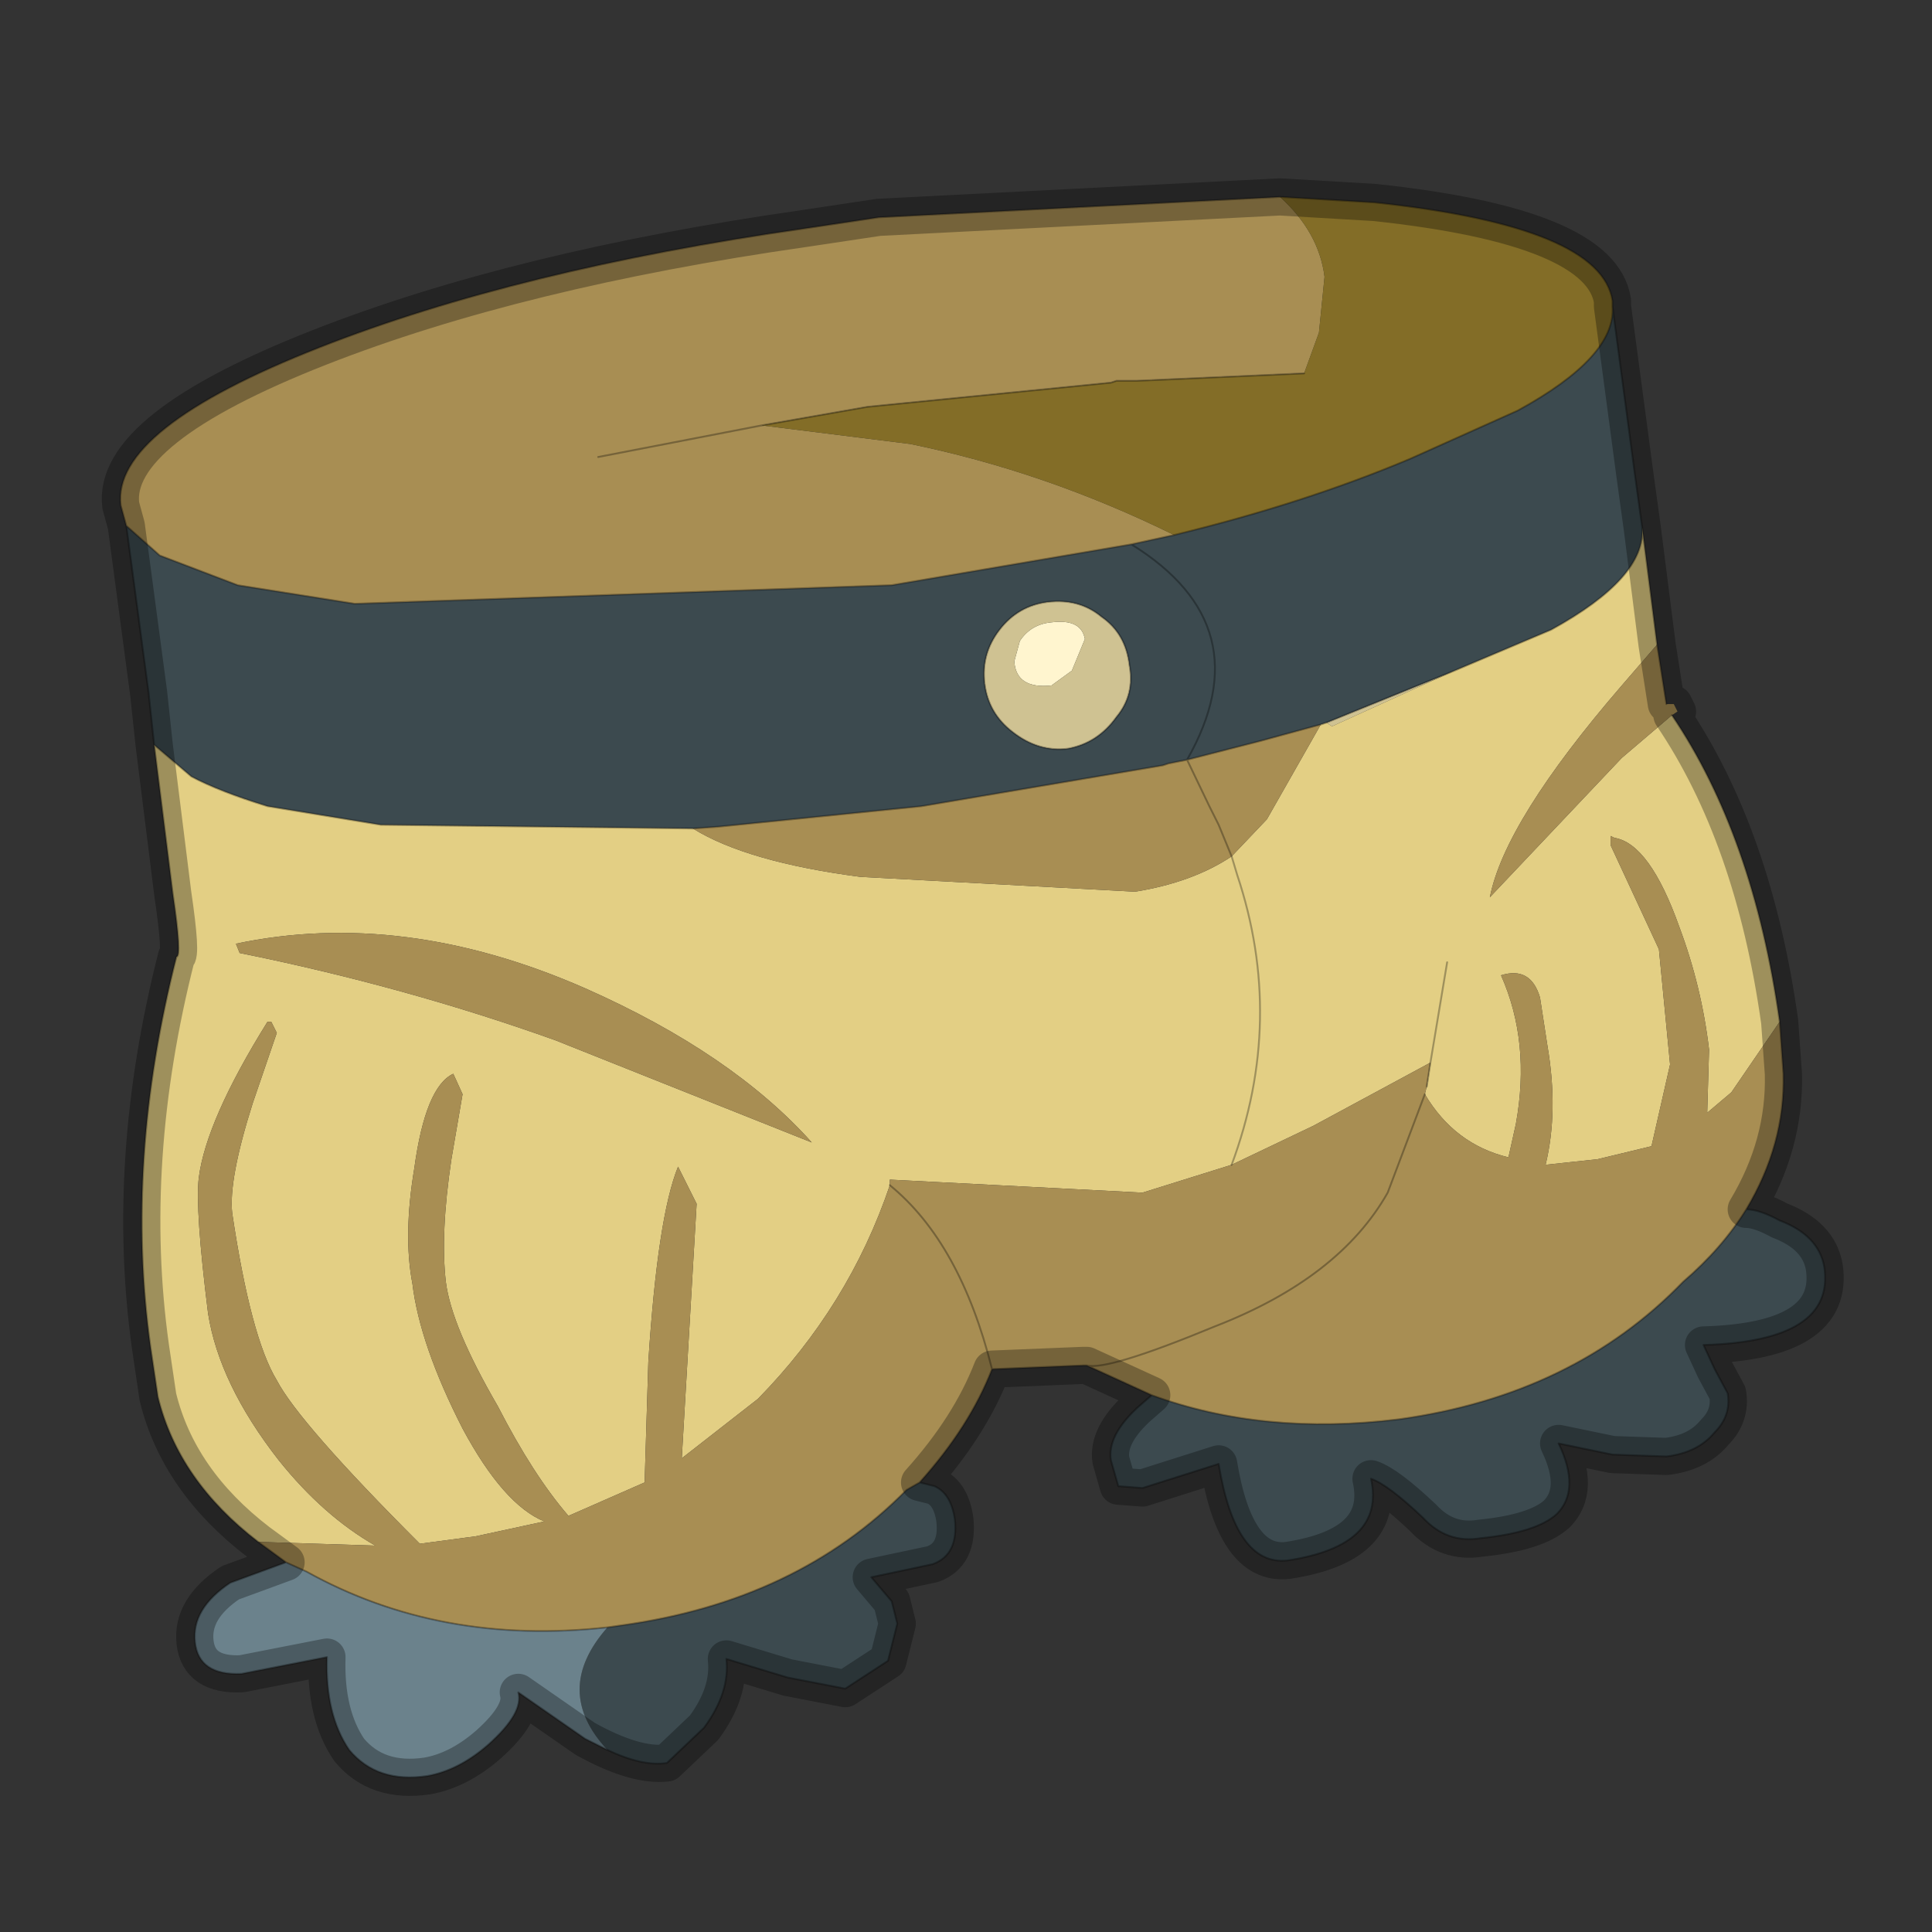 <?xml version="1.0" encoding="UTF-8" standalone="no"?>
<svg xmlns:xlink="http://www.w3.org/1999/xlink" height="520.0px" width="520.0px" xmlns="http://www.w3.org/2000/svg">
  <rect width="100%" height="100%" fill="#333333" stroke="none"/>
  <g transform="matrix(10.0, 0.0, 0.0, 10.0, 0.0, 0.0)">
    <use height="52.0" transform="matrix(1.0, 0.0, 0.0, 1.0, 0.0, 0.0)" width="52.0" xlink:href="#sprite0"/>
  </g>
  <defs>
    <g id="sprite0" transform="matrix(1.0, 0.0, 0.0, 1.0, 0.0, 0.0)">
      <use height="52.0" transform="matrix(1.0, 0.0, 0.0, 1.0, 0.0, 0.0)" width="52.0" xlink:href="#sprite1"/>
      <use height="43.6" transform="matrix(1.0, 0.0, 0.0, 1.0, 2.75, 4.75)" width="46.85" xlink:href="#shape1"/>
    </g>
    <g id="sprite1" transform="matrix(1.0, 0.0, 0.0, 1.0, 0.0, 0.0)">
      <use height="52.0" transform="matrix(1.0, 0.0, 0.0, 1.0, 0.0, 0.0)" width="52.0" xlink:href="#shape0"/>
    </g>
    <g id="shape0" transform="matrix(1.0, 0.0, 0.0, 1.0, 0.0, 0.0)">
      <path d="M0.0 0.0 L52.0 0.0 52.0 52.0 0.0 52.0 0.0 0.0" fill="#ffba2e" fill-opacity="0.0" fill-rule="evenodd" stroke="none"/>
    </g>
    <g id="shape1" transform="matrix(1.0, 0.0, 0.0, 1.0, -2.75, -4.75)">
      <path d="M27.45 17.25 Q27.75 16.8 28.3 16.75 29.1 16.65 29.2 17.2 L28.85 18.05 28.3 18.45 Q27.35 18.55 27.3 17.8 L27.45 17.25" fill="#fff5cf" fill-rule="evenodd" stroke="none"/>
      <path d="M27.45 17.25 L27.3 17.8 Q27.35 18.55 28.3 18.45 L28.85 18.05 29.2 17.2 Q29.1 16.65 28.3 16.75 27.75 16.8 27.45 17.25 M26.9 16.95 Q27.4 16.3 28.2 16.2 29.05 16.1 29.65 16.6 30.3 17.05 30.4 17.9 30.55 18.7 30.05 19.3 29.55 20.0 28.75 20.15 27.95 20.25 27.25 19.7 26.6 19.2 26.5 18.4 26.4 17.6 26.9 16.95 M35.7 19.45 L39.15 18.05 35.85 19.55 35.7 19.45" fill="#cfc292" fill-rule="evenodd" stroke="none"/>
      <path d="M43.4 8.25 L44.0 12.75 44.2 14.2 Q44.3 15.55 41.75 16.95 L39.15 18.05 35.7 19.45 35.55 19.5 33.9 19.95 31.95 20.45 31.45 20.55 31.3 20.6 24.8 21.7 19.35 22.25 18.65 22.3 10.25 22.2 7.2 21.7 Q5.9 21.3 5.15 20.9 L4.15 20.05 4.0 18.65 3.4 14.15 4.3 14.95 6.4 15.75 9.55 16.25 24.0 15.75 30.45 14.65 31.6 14.4 Q35.1 13.55 37.95 12.35 L40.85 11.05 Q43.5 9.6 43.4 8.25 M47.0 32.55 Q47.35 32.55 47.9 32.85 48.95 33.25 49.1 34.1 49.4 36.1 45.85 36.2 L46.15 36.85 46.5 37.5 Q46.6 38.1 46.15 38.55 45.7 39.1 44.85 39.2 L43.4 39.15 41.95 38.85 Q42.55 40.1 41.9 40.75 41.35 41.25 39.85 41.4 38.95 41.55 38.3 40.85 37.35 39.95 36.9 39.8 37.3 41.6 34.65 42.0 33.25 42.15 32.8 39.4 L30.75 40.05 30.1 40.0 29.9 39.3 Q29.8 38.65 30.6 37.9 L31.0 37.55 Q34.0 38.65 37.65 38.2 42.35 37.55 45.3 34.5 46.35 33.6 47.0 32.55 M24.75 39.9 L25.15 40.0 Q25.6 40.2 25.7 40.9 25.8 41.85 25.1 42.1 L23.45 42.45 24.0 43.1 24.15 43.7 23.9 44.7 22.75 45.45 21.2 45.15 19.55 44.65 Q19.65 45.55 18.95 46.5 L17.95 47.45 Q17.3 47.55 16.35 47.1 14.85 45.5 16.35 43.8 L16.7 43.75 Q21.45 43.1 24.4 40.1 L24.75 39.9 M26.9 16.95 Q26.4 17.6 26.5 18.4 26.6 19.2 27.25 19.7 27.95 20.25 28.75 20.15 29.55 20.0 30.05 19.3 30.55 18.7 30.4 17.9 30.3 17.05 29.65 16.6 29.05 16.1 28.2 16.2 27.4 16.3 26.9 16.95 M31.95 20.45 Q34.0 16.85 30.45 14.65 34.0 16.85 31.95 20.45" fill="#3c4a4f" fill-rule="evenodd" stroke="none"/>
      <path d="M16.35 47.1 L15.75 46.8 13.95 45.55 Q14.1 46.1 13.15 46.95 12.35 47.65 11.5 47.8 10.15 48.0 9.4 47.1 8.75 46.15 8.8 44.6 L6.5 45.05 Q5.35 45.1 5.25 44.2 5.15 43.3 6.2 42.6 L7.7 42.05 8.25 42.3 Q11.85 44.3 16.35 43.8 14.85 45.5 16.35 47.1" fill="#6b828c" fill-rule="evenodd" stroke="none"/>
      <path d="M44.2 14.2 L44.6 17.35 43.65 18.45 Q40.5 22.1 40.1 24.15 L43.65 20.4 45.0 19.25 Q47.2 22.5 47.9 27.5 L46.6 29.4 45.95 29.95 46.0 28.25 Q45.8 26.55 45.2 24.95 44.4 22.7 43.45 22.55 L43.35 22.5 43.35 22.75 44.65 25.55 44.95 28.65 44.45 30.85 43.0 31.2 41.6 31.35 Q41.95 29.9 41.65 28.15 L41.45 26.85 Q41.2 26.0 40.4 26.25 41.2 28.05 40.8 30.25 L40.6 31.15 Q39.15 30.8 38.35 29.45 L38.4 29.25 38.5 28.6 35.35 30.3 33.15 31.35 30.75 32.1 23.95 31.75 23.95 31.9 Q22.85 35.15 20.4 37.65 L18.35 39.25 18.75 32.4 18.25 31.4 Q17.7 32.75 17.45 36.65 L17.35 39.9 15.3 40.8 Q14.35 39.7 13.4 37.85 12.15 35.7 12.0 34.5 11.85 33.2 12.15 31.2 L12.45 29.45 12.2 28.9 Q11.45 29.25 11.15 31.45 10.85 33.25 11.1 34.55 11.3 36.2 12.45 38.45 13.55 40.5 14.65 40.95 L12.8 41.35 11.3 41.55 Q8.05 38.3 7.45 37.15 6.75 36.0 6.25 32.65 6.15 31.75 6.8 29.7 L7.45 27.8 7.3 27.5 7.2 27.5 Q5.55 30.15 5.35 31.7 5.25 32.55 5.6 35.35 5.9 37.25 7.5 39.3 8.7 40.8 10.1 41.6 L6.95 41.5 Q4.8 39.85 4.25 37.6 L4.05 36.25 Q3.35 31.25 4.75 25.75 4.9 25.75 4.65 24.05 L4.15 20.05 5.15 20.9 Q5.9 21.3 7.2 21.7 L10.25 22.2 18.65 22.3 Q20.1 23.2 23.15 23.6 L30.55 24.0 Q32.1 23.75 33.15 23.05 L33.3 23.55 Q34.6 27.45 33.15 31.35 34.6 27.45 33.3 23.55 L33.15 23.05 34.1 22.05 35.55 19.5 35.7 19.45 35.85 19.55 39.15 18.05 41.75 16.95 Q44.3 15.55 44.2 14.2 M38.95 25.9 L38.5 28.6 38.95 25.9 M6.35 25.4 L6.45 25.65 Q10.9 26.55 14.95 28.0 L21.85 30.75 Q19.7 28.35 15.75 26.6 10.85 24.45 6.35 25.4" fill="#e3cf84" fill-rule="evenodd" stroke="none"/>
      <path d="M44.6 17.35 L44.85 18.95 45.05 18.95 45.15 19.15 45.0 19.25 43.65 20.4 40.1 24.15 Q40.5 22.1 43.65 18.45 L44.6 17.35 M47.9 27.5 L48.0 28.9 Q48.05 30.8 47.0 32.55 46.35 33.6 45.3 34.5 42.35 37.55 37.65 38.2 34.0 38.65 31.0 37.55 L29.25 36.75 29.15 36.75 26.7 36.85 Q26.1 38.4 24.75 39.9 L24.4 40.1 Q21.45 43.1 16.7 43.75 L16.35 43.8 Q11.85 44.3 8.25 42.3 L7.7 42.05 6.95 41.5 10.1 41.6 Q8.7 40.8 7.5 39.3 5.9 37.25 5.6 35.35 5.25 32.55 5.35 31.7 5.55 30.15 7.2 27.5 L7.3 27.5 7.45 27.8 6.8 29.7 Q6.15 31.75 6.25 32.65 6.75 36.0 7.45 37.15 8.05 38.3 11.3 41.55 L12.8 41.35 14.65 40.95 Q13.55 40.5 12.45 38.45 11.3 36.2 11.1 34.55 10.85 33.25 11.15 31.45 11.45 29.25 12.2 28.9 L12.45 29.45 12.15 31.2 Q11.85 33.2 12.0 34.5 12.15 35.7 13.4 37.85 14.35 39.7 15.3 40.8 L17.35 39.9 17.45 36.65 Q17.7 32.75 18.25 31.4 L18.75 32.4 18.35 39.25 20.4 37.65 Q22.85 35.15 23.95 31.9 L23.95 31.75 30.75 32.1 33.15 31.35 35.35 30.3 38.5 28.6 38.4 29.25 38.35 29.45 Q39.15 30.8 40.6 31.15 L40.8 30.25 Q41.2 28.05 40.4 26.25 41.2 26.0 41.45 26.85 L41.65 28.15 Q41.95 29.9 41.6 31.35 L43.0 31.2 44.45 30.85 44.95 28.65 44.65 25.55 43.35 22.75 43.35 22.5 43.45 22.55 Q44.4 22.7 45.2 24.95 45.8 26.55 46.0 28.25 L45.95 29.95 46.6 29.4 47.9 27.5 M3.4 14.15 L3.25 13.6 Q3.0 11.55 8.6 9.35 13.95 7.25 21.65 6.15 L23.65 5.85 34.45 5.3 Q35.5 6.25 35.65 7.45 L35.5 8.95 35.1 10.05 30.6 10.25 30.05 10.25 29.9 10.3 23.35 10.95 20.5 11.45 24.5 11.95 Q28.15 12.7 31.6 14.4 L30.45 14.65 24.0 15.75 9.55 16.25 6.4 15.75 4.3 14.95 3.4 14.15 M31.95 20.45 L33.9 19.95 35.55 19.5 34.1 22.05 33.15 23.05 Q32.1 23.75 30.55 24.0 L23.15 23.6 Q20.1 23.2 18.65 22.3 L19.35 22.25 24.8 21.7 31.3 20.6 31.45 20.55 31.95 20.45 32.55 21.7 32.8 22.2 33.15 23.05 32.8 22.2 32.55 21.7 31.95 20.45 M6.35 25.4 Q10.85 24.45 15.75 26.6 19.7 28.35 21.85 30.75 L14.95 28.0 Q10.9 26.55 6.45 25.65 L6.35 25.4 M29.25 36.75 Q29.8 36.9 32.7 35.7 36.05 34.4 37.35 32.1 L38.35 29.45 37.35 32.1 Q36.05 34.4 32.7 35.7 29.8 36.9 29.25 36.75 M16.1 12.3 L20.5 11.45 16.1 12.3 M23.95 31.9 Q25.85 33.45 26.7 36.85 25.85 33.45 23.95 31.9" fill="#a88e53" fill-rule="evenodd" stroke="none"/>
      <path d="M34.45 5.3 L37.0 5.45 Q43.1 6.1 43.4 8.1 L43.4 8.25 Q43.5 9.6 40.85 11.05 L37.95 12.35 Q35.1 13.55 31.6 14.4 28.15 12.7 24.5 11.95 L20.5 11.45 23.35 10.95 29.9 10.3 30.05 10.25 30.6 10.25 35.1 10.05 35.5 8.95 35.65 7.45 Q35.5 6.25 34.45 5.3" fill="#836d27" fill-rule="evenodd" stroke="none"/>
      <path d="M34.45 5.3 L37.0 5.45 Q43.1 6.1 43.4 8.1 L43.4 8.25 44.0 12.75 44.2 14.2 44.6 17.35 44.85 18.95 M45.0 19.25 Q47.2 22.5 47.9 27.5 L48.0 28.9 Q48.05 30.8 47.0 32.55 47.35 32.55 47.9 32.85 48.95 33.25 49.1 34.1 49.4 36.1 45.85 36.2 L46.15 36.85 46.5 37.5 Q46.6 38.1 46.15 38.55 45.7 39.1 44.85 39.2 L43.4 39.15 41.95 38.85 Q42.55 40.1 41.9 40.75 41.35 41.25 39.85 41.4 38.95 41.55 38.3 40.85 37.35 39.95 36.9 39.8 37.3 41.6 34.65 42.0 33.25 42.15 32.8 39.4 L30.75 40.05 30.1 40.0 29.9 39.3 Q29.8 38.65 30.6 37.9 L31.0 37.55 29.25 36.75 29.15 36.75 26.7 36.85 Q26.1 38.4 24.75 39.9 L25.15 40.0 Q25.6 40.2 25.7 40.9 25.8 41.85 25.1 42.1 L23.45 42.45 24.0 43.1 24.15 43.7 23.9 44.7 22.75 45.45 21.2 45.15 19.55 44.65 Q19.65 45.55 18.95 46.5 L17.95 47.45 Q17.3 47.55 16.35 47.1 L15.75 46.8 13.95 45.55 Q14.1 46.1 13.15 46.95 12.35 47.65 11.5 47.8 10.15 48.0 9.4 47.1 8.75 46.15 8.8 44.6 L6.5 45.05 Q5.35 45.1 5.25 44.2 5.15 43.3 6.2 42.6 L7.7 42.05 6.95 41.5 Q4.8 39.85 4.25 37.6 L4.05 36.25 Q3.35 31.25 4.75 25.75 4.9 25.75 4.65 24.05 L4.15 20.05 4.0 18.65 3.4 14.15 3.25 13.6 Q3.0 11.55 8.6 9.35 13.95 7.25 21.65 6.15 L23.65 5.85 34.45 5.3 M35.1 10.05 L30.6 10.25 30.05 10.25 29.9 10.3 23.35 10.95 20.5 11.45 16.1 12.3 M31.6 14.4 Q35.1 13.55 37.95 12.35 L40.85 11.05 Q43.5 9.6 43.4 8.25 M39.15 18.05 L41.75 16.95 Q44.3 15.55 44.2 14.2 M47.0 32.55 Q46.35 33.6 45.3 34.5 42.35 37.55 37.65 38.2 34.0 38.65 31.0 37.55 M26.9 16.95 Q27.4 16.3 28.2 16.2 29.05 16.1 29.65 16.6 30.3 17.05 30.4 17.9 30.55 18.7 30.05 19.3 29.55 20.0 28.75 20.15 27.95 20.25 27.25 19.7 26.6 19.2 26.5 18.4 26.4 17.6 26.9 16.95 M31.6 14.4 L30.45 14.65 Q34.0 16.85 31.95 20.45 L33.9 19.95 35.55 19.5 35.7 19.45 39.15 18.05 M31.95 20.45 L31.45 20.55 31.3 20.6 24.8 21.7 19.35 22.25 18.65 22.3 10.25 22.2 7.2 21.7 Q5.9 21.3 5.15 20.9 L4.15 20.05 M33.15 23.05 L32.8 22.2 32.55 21.7 31.95 20.45 M33.15 31.35 Q34.6 27.45 33.3 23.55 L33.15 23.05 M3.4 14.15 L4.3 14.95 6.4 15.75 9.55 16.25 24.0 15.75 30.45 14.65 M38.5 28.6 L38.95 25.9 M16.35 43.8 Q11.85 44.3 8.25 42.3 L7.7 42.05 M24.75 39.9 L24.4 40.1 Q21.45 43.1 16.7 43.75 L16.35 43.8 M38.35 29.45 L37.35 32.1 Q36.05 34.4 32.7 35.7 29.8 36.9 29.25 36.75 M38.5 28.6 L38.4 29.25 M26.7 36.85 Q25.85 33.45 23.95 31.9" fill="none" stroke="#000000" stroke-linecap="round" stroke-linejoin="round" stroke-opacity="0.302" stroke-width="0.05"/>
      <path d="M37.0 5.45 Q43.1 6.1 43.4 8.1 L43.4 8.25 44.0 12.75 44.2 14.2 44.6 17.35 44.85 18.95 45.05 18.95 45.15 19.15 45.0 19.25 Q47.2 22.5 47.9 27.5 L48.0 28.9 Q48.05 30.8 47.0 32.55 47.35 32.55 47.9 32.85 48.95 33.25 49.1 34.1 49.4 36.1 45.85 36.2 L46.15 36.85 46.5 37.5 Q46.6 38.1 46.15 38.55 45.7 39.1 44.85 39.2 L43.4 39.15 41.95 38.85 Q42.55 40.1 41.9 40.75 41.35 41.25 39.85 41.4 38.95 41.55 38.3 40.85 37.35 39.95 36.9 39.8 37.3 41.6 34.65 42.0 33.25 42.15 32.8 39.4 L30.75 40.05 30.1 40.0 29.9 39.3 Q29.8 38.65 30.6 37.9 L31.0 37.55 29.25 36.75 29.15 36.75 26.7 36.85 Q26.1 38.4 24.75 39.9 L25.15 40.0 Q25.6 40.2 25.7 40.9 25.8 41.85 25.1 42.1 L23.45 42.45 24.0 43.1 24.15 43.7 23.9 44.7 22.75 45.45 21.2 45.15 19.55 44.65 Q19.65 45.55 18.95 46.5 L17.95 47.45 Q17.1 47.55 15.75 46.8 L13.95 45.55 Q14.1 46.1 13.15 46.95 12.35 47.65 11.5 47.8 10.15 48.0 9.4 47.1 8.75 46.15 8.8 44.6 L6.5 45.05 Q5.35 45.1 5.25 44.2 5.15 43.3 6.2 42.6 L7.7 42.05 6.95 41.5 Q4.8 39.85 4.25 37.6 L4.05 36.25 Q3.35 31.25 4.75 25.75 4.9 25.75 4.65 24.05 L4.15 20.05 4.0 18.65 3.4 14.15 3.25 13.6 Q3.0 11.55 8.6 9.35 13.95 7.25 21.65 6.15 L23.65 5.85 34.45 5.3 37.0 5.45 Z" fill="none" stroke="#000000" stroke-linecap="round" stroke-linejoin="round" stroke-opacity="0.302" stroke-width="1.0"/>
    </g>
  </defs>
</svg>

